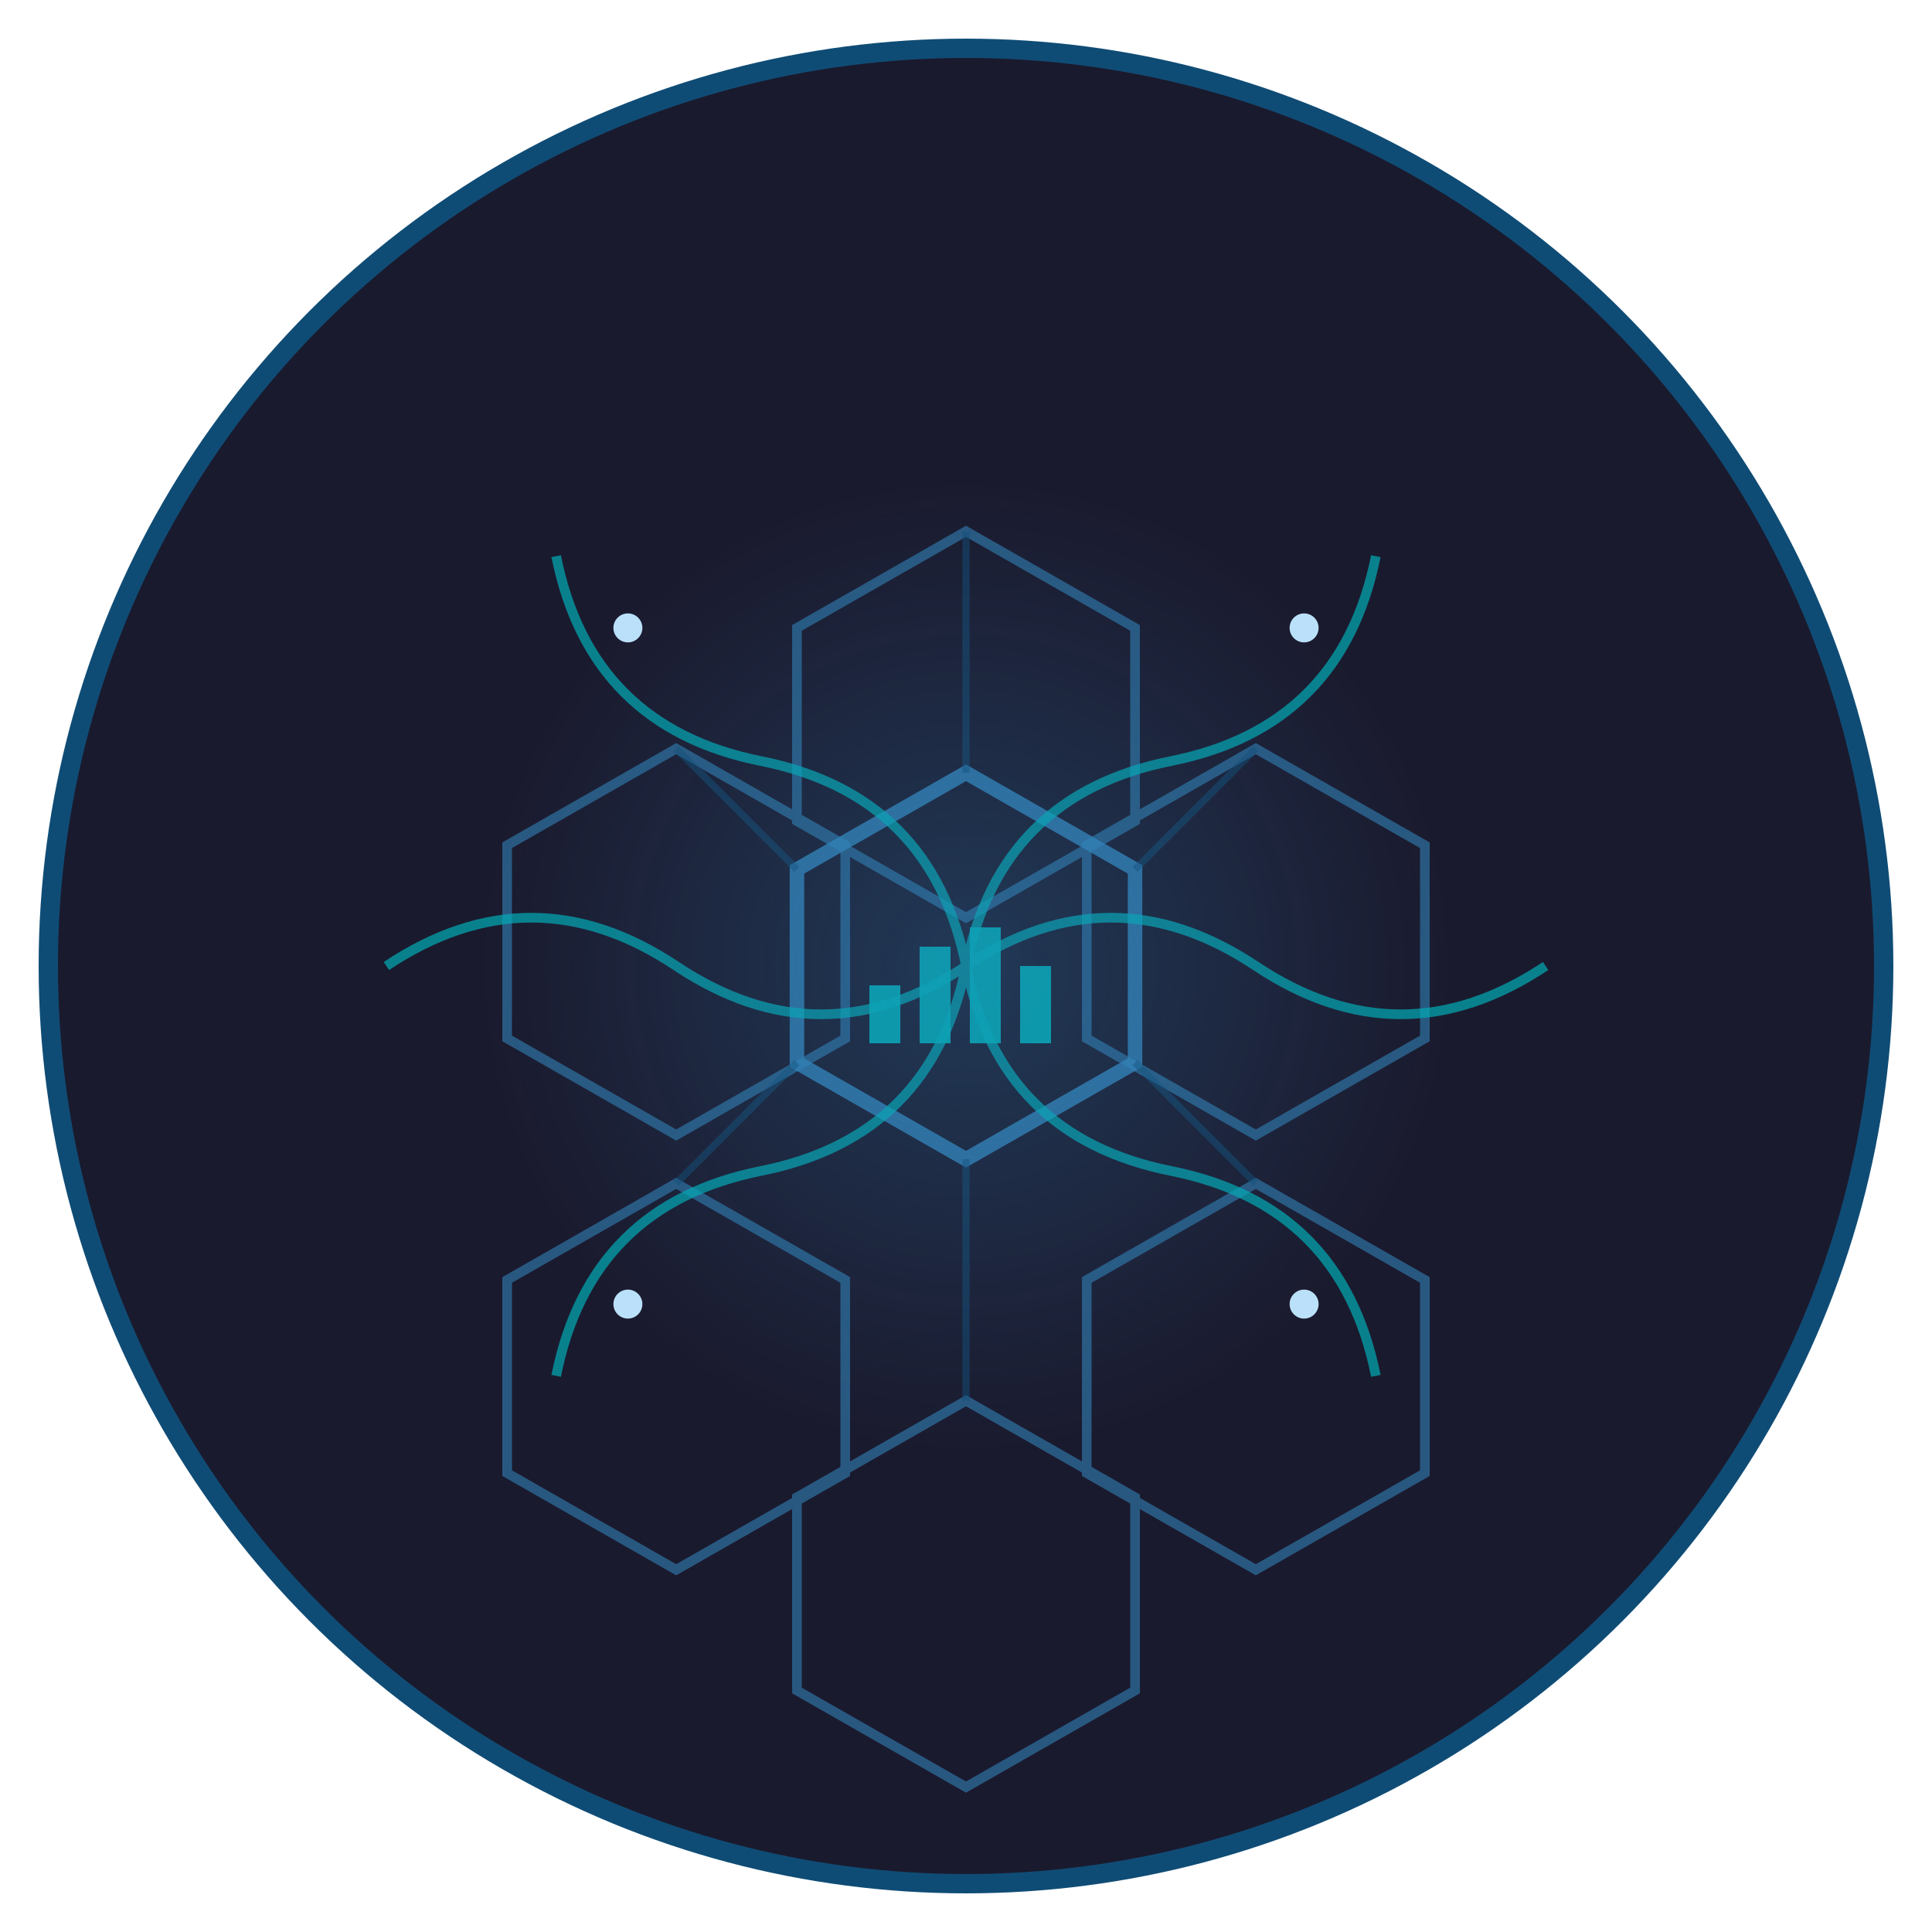 <svg viewBox="0 0 400 400" xmlns="http://www.w3.org/2000/svg">
  <!-- Background Circle -->
  <circle cx="200" cy="200" r="190" fill="#1a1a2e" stroke="#0f4c75" stroke-width="4"/>
  
  <!-- Cassandra-inspired hexagonal pattern -->
  <g transform="translate(200, 200)">
    <!-- Central hexagon -->
    <polygon points="0,-40 35,-20 35,20 0,40 -35,20 -35,-20" 
             fill="none" stroke="#3282b8" stroke-width="3" opacity="0.8"/>
    
    <!-- Surrounding hexagons representing distributed nodes -->
    <g opacity="0.6">
      <polygon points="0,-90 35,-70 35,-30 0,-10 -35,-30 -35,-70" 
               fill="none" stroke="#3282b8" stroke-width="2"/>
      <polygon points="60,-45 95,-25 95,15 60,35 25,15 25,-25" 
               fill="none" stroke="#3282b8" stroke-width="2"/>
      <polygon points="60,45 95,65 95,105 60,125 25,105 25,65" 
               fill="none" stroke="#3282b8" stroke-width="2"/>
      <polygon points="0,90 35,110 35,150 0,170 -35,150 -35,110" 
               fill="none" stroke="#3282b8" stroke-width="2"/>
      <polygon points="-60,45 -25,65 -25,105 -60,125 -95,105 -95,65" 
               fill="none" stroke="#3282b8" stroke-width="2"/>
      <polygon points="-60,-45 -25,-25 -25,15 -60,35 -95,15 -95,-25" 
               fill="none" stroke="#3282b8" stroke-width="2"/>
    </g>
    
    <!-- Connecting lines representing data flow -->
    <g stroke="#0f4c75" stroke-width="1.5" opacity="0.5">
      <line x1="0" y1="-40" x2="0" y2="-90"/>
      <line x1="35" y1="-20" x2="60" y2="-45"/>
      <line x1="35" y1="20" x2="60" y2="45"/>
      <line x1="0" y1="40" x2="0" y2="90"/>
      <line x1="-35" y1="20" x2="-60" y2="45"/>
      <line x1="-35" y1="-20" x2="-60" y2="-45"/>
    </g>
  </g>
  
  <!-- Analytics visualization elements -->
  <g transform="translate(200, 200)">
    <!-- Bar chart icon in center -->
    <g transform="scale(0.8)">
      <rect x="-25" y="5" width="8" height="15" fill="#00adb5" opacity="0.9"/>
      <rect x="-12" y="-5" width="8" height="25" fill="#00adb5" opacity="0.9"/>
      <rect x="1" y="-10" width="8" height="30" fill="#00adb5" opacity="0.9"/>
      <rect x="14" y="0" width="8" height="20" fill="#00adb5" opacity="0.9"/>
    </g>
    
    <!-- Data points -->
    <circle cx="-70" cy="-70" r="3" fill="#bbe1fa"/>
    <circle cx="70" cy="-70" r="3" fill="#bbe1fa"/>
    <circle cx="70" cy="70" r="3" fill="#bbe1fa"/>
    <circle cx="-70" cy="70" r="3" fill="#bbe1fa"/>
  </g>
  
  <!-- AxonOps-inspired monitoring waves -->
  <g transform="translate(200, 200)" opacity="0.7">
    <path d="M -120,0 Q -90,-20 -60,0 T 0,0 T 60,0 T 120,0" 
          fill="none" stroke="#00adb5" stroke-width="2"/>
    <path d="M -120,0 Q -90,20 -60,0 T 0,0 T 60,0 T 120,0" 
          fill="none" stroke="#00adb5" stroke-width="2" transform="rotate(45)"/>
    <path d="M -120,0 Q -90,-20 -60,0 T 0,0 T 60,0 T 120,0" 
          fill="none" stroke="#00adb5" stroke-width="2" transform="rotate(-45)"/>
  </g>
  
  <!-- Subtle glow effect -->
  <defs>
    <radialGradient id="glow">
      <stop offset="0%" stop-color="#3282b8" stop-opacity="0.3"/>
      <stop offset="100%" stop-color="#3282b8" stop-opacity="0"/>
    </radialGradient>
  </defs>
  <circle cx="200" cy="200" r="100" fill="url(#glow)"/>
  

</svg>